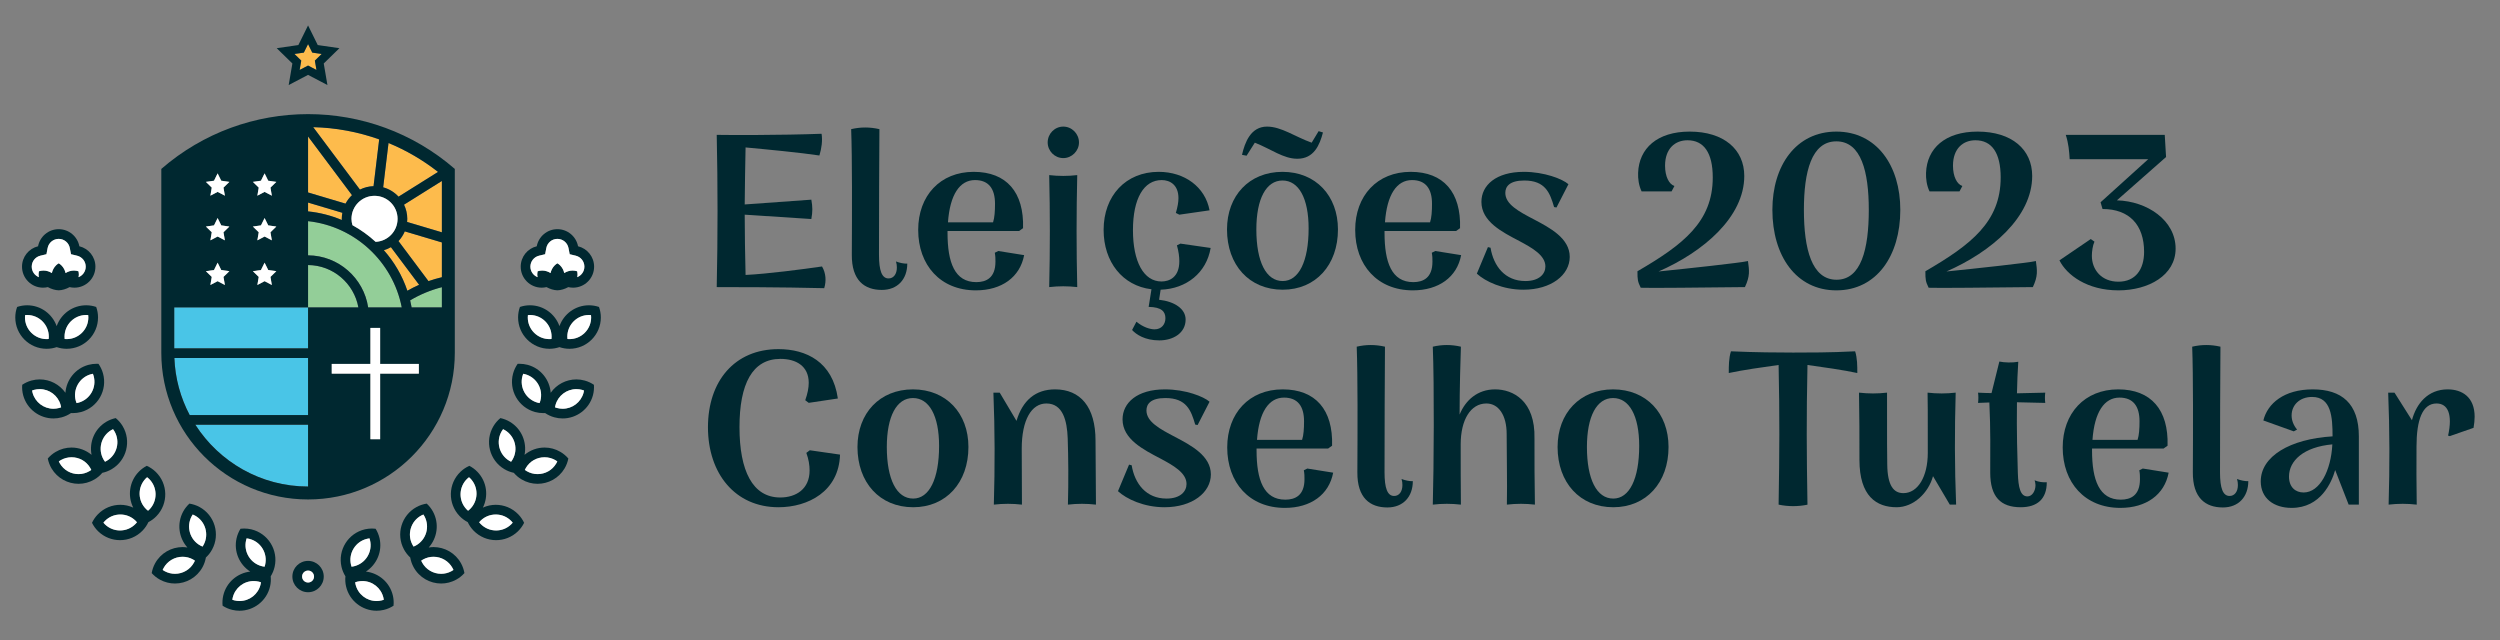 <?xml version="1.0" encoding="UTF-8" standalone="no"?>
<!DOCTYPE svg PUBLIC "-//W3C//DTD SVG 1.1//EN" "http://www.w3.org/Graphics/SVG/1.1/DTD/svg11.dtd">
<svg width="100%" height="100%" viewBox="0 0 125 32" version="1.1" xmlns="http://www.w3.org/2000/svg" xmlns:xlink="http://www.w3.org/1999/xlink" xml:space="preserve" xmlns:serif="http://www.serif.com/" style="fill-rule:evenodd;clip-rule:evenodd;stroke-linejoin:round;stroke-miterlimit:2;">
    <rect x="0" y="0" width="125" height="32" fill="#808080" stroke="none"/>
    <g id="Prancheta2" transform="matrix(1.177,0,0,1,0,0)">
        <rect x="0" y="0" width="106" height="32" style="fill:none;"/>
        <g transform="matrix(0.85,0,0,1,0,-2.443)">
            <g id="Prancheta1">
                <rect x="0" y="2.443" width="105.731" height="31.113" style="fill:none;"/>
                <g transform="matrix(1.023,0,0,1.023,0.142,1.025)">
                    <g transform="matrix(-0.141,0,0,0.141,108.659,-99.988)">
                        <g transform="matrix(-0.216,-0.976,-0.976,0.216,623.86,816.418)">
                            <path d="M-7.723,-4.074C-8.464,-3.712 -9.224,-3.375 -9.989,-3.052L-7.723,7.186L-0.894,5.674C-2.694,2.115 -4.98,-1.156 -7.723,-4.074" style="fill:rgb(147,206,152);fill-rule:nonzero;"/>
                        </g>
                        <g transform="matrix(0,1,1,0,663.591,826.799)">
                            <path d="M-31.171,1.288L-19.325,1.288C-19.254,-9.27 -11.438,-18.002 -1.288,-19.533L-1.288,-31.171C-17.113,-28.093 -29.396,-14.959 -31.171,1.288" style="fill:rgb(147,206,152);fill-rule:nonzero;"/>
                        </g>
                        <g transform="matrix(1,0,0,1,664.879,825.511)">
                            <path d="M0,-14.673L0,0L-17.429,0C-15.925,-8.288 -8.703,-14.609 0,-14.673" style="fill:rgb(147,206,152);fill-rule:nonzero;"/>
                        </g>
                        <g transform="matrix(1,0,0,1,633.544,813.05)">
                            <path d="M0,-10.515L-10.386,3.363C-11.902,2.834 -13.456,2.382 -15.03,2.01L-15.03,-10.049L-2.176,-13.878C-1.653,-12.626 -0.909,-11.495 0,-10.515" style="fill:rgb(253,187,76);fill-rule:nonzero;"/>
                        </g>
                        <g transform="matrix(1,0,0,1,631.633,791.269)">
                            <path d="M0,-1.352C-0.716,0.136 -1.131,1.797 -1.131,3.558C-1.131,3.923 -1.109,4.281 -1.074,4.631L-13.119,8.224L-13.119,-9.576L0,-1.352Z" style="fill:rgb(253,187,76);fill-rule:nonzero;"/>
                        </g>
                        <g transform="matrix(-0.847,-0.531,-0.531,0.847,630.747,767.738)">
                            <path d="M-12.664,14.96L3.49,14.96C1.22,8.661 -1.887,2.744 -5.724,-2.645L-15.453,9.385C-13.996,10.966 -13.048,12.904 -12.664,14.96" style="fill:rgb(253,187,76);fill-rule:nonzero;"/>
                        </g>
                        <g transform="matrix(-0.7,-0.714,-0.714,0.7,623.595,812.383)">
                            <path d="M-5.751,-15.404C-6.121,-10.007 -7.568,-4.676 -10.075,0.25C-8.606,0.663 -7.163,1.153 -5.751,1.712L-3.28,-14.4C-4.134,-14.634 -4.961,-14.967 -5.751,-15.404" style="fill:rgb(253,187,76);fill-rule:nonzero;"/>
                        </g>
                        <g transform="matrix(0.934,-0.358,-0.358,-0.934,651.096,785.671)">
                            <path d="M-3.559,2.421C-4.639,3.602 -5.978,4.567 -7.538,5.218L-3.559,21.055C4.187,20.884 11.907,19.464 19.307,16.835L-3.559,2.421Z" style="fill:rgb(253,187,76);fill-rule:nonzero;"/>
                        </g>
                        <g transform="matrix(-0.958,0.286,0.286,0.958,647.754,772.646)">
                            <path d="M-12.689,17.382L0.867,17.382C1.107,16.161 1.553,14.996 2.169,13.932L-18.231,-1.213L-12.689,17.382Z" style="fill:rgb(253,187,76);fill-rule:nonzero;"/>
                        </g>
                        <g transform="matrix(1,0,0,1,664.879,795.227)">
                            <path d="M0,-6.041L0,-2.984C-4.108,-2.569 -8.038,-1.546 -11.702,0C-11.695,-0.129 -11.681,-0.265 -11.681,-0.401C-11.681,-1.116 -11.76,-1.818 -11.888,-2.498L0,-6.041Z" style="fill:rgb(253,187,76);fill-rule:nonzero;"/>
                        </g>
                        <g transform="matrix(1,0,0,1,663.548,735.077)">
                            <path d="M0,7.308L-1.582,8.138L-1.281,6.378L-1.023,4.896L-2.104,3.844L-3.386,2.591L-1.618,2.341L-0.123,2.12L0.543,0.774L1.331,-0.83L2.125,0.774L2.791,2.12L4.279,2.341L6.047,2.591L4.766,3.844L3.686,4.896L3.943,6.378L4.244,8.138L2.662,7.308L1.331,6.607L0,7.308Z" style="fill:rgb(253,187,76);fill-rule:nonzero;"/>
                        </g>
                        <g transform="matrix(1,0,0,1,664.879,866.2)">
                            <path d="M0,21.415L0,0L39.05,0C30.798,12.861 16.383,21.415 0,21.415" style="fill:rgb(73,197,231);fill-rule:nonzero;"/>
                        </g>
                        <g transform="matrix(-1,0,0,1,670.184,843.067)">
                            <path d="M-35.706,19.769L5.305,19.769L5.305,0L-41.011,0C-40.738,7.115 -38.85,13.822 -35.706,19.769" style="fill:rgb(73,197,231);fill-rule:nonzero;"/>
                        </g>
                        <g transform="matrix(-1,0,0,1,1376.12,474.672)">
                            <rect x="664.879" y="350.839" width="46.365" height="14.2" style="fill:rgb(73,197,231);"/>
                        </g>
                        <g transform="matrix(1,0,0,1,588.702,836.475)">
                            <path d="M0,-8.288C0.029,-8.016 0.051,-7.744 0.051,-7.472C0.051,-3.336 -3.32,0.035 -7.457,0.035C-7.694,0.035 -7.923,0.022 -8.158,0C-8.188,-0.271 -8.202,-0.544 -8.202,-0.815C-8.202,-4.96 -4.837,-8.324 -0.7,-8.324C-0.465,-8.324 -0.235,-8.309 0,-8.288M-21.156,-8.324C-17.02,-8.324 -13.648,-4.96 -13.648,-0.815C-13.648,-0.544 -13.67,-0.271 -13.698,0C-13.935,0.022 -14.164,0.035 -14.399,0.035C-16.404,0.035 -18.286,-0.744 -19.704,-2.161C-21.121,-3.579 -21.908,-5.469 -21.908,-7.472C-21.908,-7.744 -21.887,-8.016 -21.857,-8.288C-21.621,-8.309 -21.393,-8.324 -21.156,-8.324M-7.457,3.393C-1.453,3.393 3.407,-1.468 3.407,-7.472C3.407,-8.747 3.179,-9.971 2.771,-11.108C1.683,-11.48 0.517,-11.688 -0.7,-11.688C-5.425,-11.688 -9.434,-8.667 -10.929,-4.459C-12.425,-8.667 -16.433,-11.688 -21.156,-11.688C-22.374,-11.688 -23.54,-11.473 -24.628,-11.108C-25.036,-9.971 -25.265,-8.747 -25.265,-7.472C-25.265,-1.468 -20.397,3.4 -14.399,3.393C-13.184,3.393 -12.017,3.185 -10.929,2.82C-9.833,3.185 -8.675,3.393 -7.457,3.393" style="fill:rgb(0,40,48);fill-rule:nonzero;"/>
                        </g>
                        <g transform="matrix(1,0,0,1,569.428,853.947)">
                            <path d="M0,1.188C-0.071,0.923 -0.128,0.658 -0.172,0.386C0.051,0.3 0.271,0.229 0.494,0.165C1.153,-0.014 1.825,-0.1 2.491,-0.1C5.854,-0.1 8.833,2.168 9.72,5.411C9.799,5.675 9.855,5.948 9.892,6.213C9.678,6.298 9.455,6.37 9.226,6.434C8.575,6.614 7.902,6.707 7.229,6.707C3.865,6.707 0.895,4.438 0,1.188M14.974,3.972C13.878,-0.022 16.226,-4.159 20.22,-5.261C20.441,-5.319 20.671,-5.368 20.907,-5.412C21.008,-5.154 21.093,-4.895 21.165,-4.63C22.267,-0.644 19.912,3.493 15.925,4.595C15.696,4.652 15.468,4.709 15.238,4.746C15.131,4.488 15.046,4.23 14.974,3.972M-0.394,-3.071C-1.566,-2.749 -2.634,-2.241 -3.593,-1.596C-3.679,-0.386 -3.579,0.852 -3.242,2.084C-1.911,6.899 2.462,10.07 7.229,10.07C8.188,10.07 9.154,9.942 10.121,9.676C11.295,9.355 12.36,8.846 13.313,8.202C13.527,8.209 13.742,8.216 13.95,8.216C14.902,8.216 15.861,8.095 16.812,7.837C22.604,6.241 26.003,0.257 24.406,-5.526C24.07,-6.756 23.519,-7.873 22.833,-8.861C22.617,-8.875 22.402,-8.882 22.188,-8.882C21.243,-8.882 20.284,-8.76 19.325,-8.503C14.78,-7.25 11.717,-3.286 11.38,1.167C9.361,-1.71 6.041,-3.464 2.491,-3.464C1.539,-3.464 0.565,-3.335 -0.394,-3.071" style="fill:rgb(0,40,48);fill-rule:nonzero;"/>
                        </g>
                        <g transform="matrix(1,0,0,1,584.845,810.409)">
                            <path d="M0,-2.813C1.761,-2.383 2.999,-0.823 2.999,0.995C2.999,2.655 1.954,4.072 0.486,4.637C0.565,4.351 0.615,4.058 0.615,3.757C0.615,3.356 0.565,2.97 0.479,2.591C-0.007,2.448 -0.522,2.34 -1.059,2.34C-2.14,2.34 -3.135,2.669 -3.986,3.213C-4.194,2.225 -4.674,1.295 -5.439,0.529C-5.719,0.25 -6.033,0.029 -6.356,-0.172C-6.685,0.029 -7,0.25 -7.279,0.529C-8.045,1.295 -8.517,2.225 -8.731,3.213C-9.576,2.669 -10.579,2.34 -11.659,2.34C-12.196,2.34 -12.704,2.448 -13.198,2.591C-13.283,2.97 -13.334,3.356 -13.334,3.757C-13.334,4.058 -13.283,4.351 -13.205,4.637C-14.665,4.072 -15.71,2.655 -15.71,0.995C-15.71,-0.823 -14.479,-2.383 -12.718,-2.813L-10.614,-3.322L-10.206,-5.455C-9.855,-7.301 -8.238,-8.639 -6.356,-8.639C-4.479,-8.639 -2.862,-7.301 -2.513,-5.455L-2.104,-3.322L0,-2.813M-0.931,8.274C3.1,8.274 6.355,5.017 6.355,0.995C6.355,-2.441 3.987,-5.304 0.795,-6.077C0.158,-9.448 -2.806,-12.003 -6.356,-12.003C-9.912,-12.003 -12.868,-9.448 -13.513,-6.077C-16.705,-5.304 -19.074,-2.441 -19.074,0.995C-19.074,5.017 -15.81,8.274 -11.788,8.274C-11.215,8.274 -10.664,8.202 -10.128,8.081C-8.925,8.746 -7.565,9.161 -6.356,9.19C-5.153,9.161 -3.794,8.746 -2.591,8.081C-2.054,8.202 -1.503,8.274 -0.931,8.274" style="fill:rgb(0,40,48);fill-rule:nonzero;"/>
                        </g>
                        <g transform="matrix(1,0,0,1,578.896,870.925)">
                            <path d="M0,8.71C-0.136,8.481 -0.264,8.237 -0.379,7.986C-0.186,7.844 0.008,7.715 0.208,7.593C1.368,6.906 2.691,6.541 4.037,6.541C6.714,6.541 9.126,7.908 10.494,10.206C10.637,10.441 10.766,10.685 10.873,10.936C10.687,11.071 10.494,11.201 10.285,11.322C9.126,12.017 7.803,12.381 6.464,12.381C3.78,12.381 1.368,11.007 0,8.71M15.175,7.421C13.056,3.864 14.23,-0.752 17.787,-2.863C17.987,-2.985 18.194,-3.093 18.409,-3.193C18.573,-2.978 18.725,-2.749 18.867,-2.513C20.979,1.037 19.812,5.653 16.255,7.773C16.055,7.894 15.847,8.001 15.632,8.101C15.468,7.88 15.317,7.658 15.175,7.421M-1.51,4.709C-2.554,5.331 -3.449,6.105 -4.2,6.979C-3.964,8.166 -3.542,9.333 -2.884,10.435C-0.852,13.849 2.756,15.746 6.464,15.746C8.353,15.746 10.265,15.252 12.011,14.214C13.056,13.591 13.95,12.818 14.694,11.938C15.826,11.701 16.928,11.279 17.973,10.657C23.134,7.593 24.823,0.923 21.752,-4.238C21.101,-5.333 20.278,-6.264 19.347,-7.036C18.216,-6.793 17.114,-6.378 16.069,-5.755C12.004,-3.336 10.106,1.316 10.973,5.703C9.012,4.072 6.55,3.177 4.037,3.177C2.147,3.177 0.229,3.671 -1.51,4.709" style="fill:rgb(0,40,48);fill-rule:nonzero;"/>
                        </g>
                        <g transform="matrix(1,0,0,1,594.528,885.89)">
                            <path d="M0,14.859C-0.2,14.673 -0.386,14.472 -0.558,14.257C-0.415,14.072 -0.257,13.9 -0.1,13.728C1.332,12.239 3.25,11.423 5.318,11.423C7.266,11.423 9.112,12.168 10.515,13.512C10.708,13.707 10.894,13.907 11.073,14.114C10.931,14.3 10.772,14.479 10.608,14.644C9.184,16.132 7.259,16.956 5.196,16.956C3.25,16.956 1.403,16.212 0,14.859M14.286,9.59C12.841,8.203 12.025,6.335 11.982,4.331C11.946,2.326 12.684,0.422 14.072,-1.024C14.236,-1.188 14.408,-1.353 14.587,-1.503C14.802,-1.338 15.01,-1.16 15.211,-0.973C16.655,0.416 17.473,2.284 17.515,4.288C17.551,6.298 16.813,8.195 15.425,9.641C15.261,9.806 15.088,9.97 14.909,10.121C14.694,9.956 14.487,9.777 14.286,9.59M5.318,8.059C2.463,8.059 -0.386,9.175 -2.519,11.402C-3.363,12.275 -4.021,13.263 -4.509,14.3C-3.972,15.388 -3.249,16.397 -2.332,17.285C-0.221,19.311 2.491,20.313 5.196,20.313C8.053,20.313 10.901,19.196 13.034,16.977C13.879,16.097 14.537,15.117 15.023,14.072C16.047,13.542 17.007,12.847 17.844,11.966C22.002,7.644 21.866,0.765 17.536,-3.392C16.612,-4.28 15.575,-4.96 14.474,-5.454C13.449,-4.924 12.49,-4.23 11.652,-3.349C8.382,0.049 7.78,5.032 9.777,9.033C8.36,8.388 6.836,8.059 5.318,8.059" style="fill:rgb(0,40,48);fill-rule:nonzero;"/>
                        </g>
                        <g transform="matrix(1,0,0,1,615.199,897.807)">
                            <path d="M0,19.153C-0.243,19.024 -0.472,18.882 -0.701,18.723C-0.608,18.502 -0.508,18.295 -0.394,18.087C0.916,15.668 3.45,14.157 6.213,14.157C7.466,14.157 8.668,14.466 9.777,15.066C10.021,15.195 10.25,15.345 10.479,15.503C10.386,15.717 10.285,15.925 10.171,16.132C8.861,18.559 6.327,20.062 3.564,20.062C2.312,20.062 1.109,19.755 0,19.153M12.376,10.278C8.739,8.309 7.387,3.744 9.355,0.107C9.469,-0.1 9.591,-0.301 9.72,-0.494C9.978,-0.394 10.222,-0.279 10.465,-0.143C12.225,0.809 13.513,2.398 14.078,4.316C14.651,6.241 14.437,8.267 13.485,10.027C13.37,10.234 13.249,10.435 13.119,10.629C12.862,10.529 12.619,10.415 12.376,10.278M6.213,10.794C2.355,10.794 -1.381,12.854 -3.35,16.483C-3.93,17.557 -4.301,18.68 -4.502,19.812C-3.692,20.714 -2.728,21.501 -1.603,22.109C0.043,23.004 1.817,23.426 3.564,23.426C7.422,23.426 11.158,21.365 13.127,17.736C13.707,16.67 14.078,15.546 14.279,14.408C15.124,13.628 15.861,12.698 16.44,11.631C19.297,6.356 17.342,-0.236 12.067,-3.099C10.943,-3.707 9.756,-4.086 8.567,-4.273C7.723,-3.493 6.979,-2.562 6.398,-1.496C4.152,2.656 4.896,7.623 7.881,10.943C7.322,10.858 6.771,10.794 6.213,10.794" style="fill:rgb(0,40,48);fill-rule:nonzero;"/>
                        </g>
                        <g transform="matrix(1,0,0,1,703.929,784.42)">
                            <path d="M0,81.78C-8.252,94.641 -22.667,103.195 -39.05,103.195L-39.05,81.78L0,81.78ZM7.266,58.647C6.993,65.761 5.104,72.468 1.961,78.416L-39.05,78.416L-39.05,58.647L7.266,58.647M7.315,55.291L-39.05,55.291L-39.05,41.091L-56.479,41.091C-54.975,32.802 -47.753,26.482 -39.05,26.418L-39.05,41.091L7.315,41.091L7.315,55.291ZM-3.649,28.551L-5.683,30.533L-5.203,33.34L-7.715,32.015L-10.234,33.34L-9.748,30.533L-11.788,28.551L-8.975,28.142L-7.715,25.594L-6.463,28.142L-3.649,28.551ZM-3.649,13.076L-5.683,15.059L-5.203,17.857L-7.715,16.534L-10.234,17.857L-9.748,15.059L-11.788,13.076L-8.975,12.669L-7.715,10.121L-6.463,12.669L-3.649,13.076ZM-3.649,-2.406L-5.683,-0.422L-5.203,2.384L-7.715,1.059L-10.234,2.384L-9.748,-0.422L-11.788,-2.406L-8.975,-2.813L-7.715,-5.361L-6.463,-2.813L-3.649,-2.406ZM-19.926,28.551L-21.958,30.533L-21.479,33.34L-23.991,32.015L-26.503,33.34L-26.023,30.533L-28.057,28.551L-25.251,28.142L-23.991,25.594L-22.73,28.142L-19.926,28.551ZM-19.926,13.076L-21.958,15.059L-21.479,17.857L-23.991,16.534L-26.503,17.857L-26.023,15.059L-28.057,13.076L-25.251,12.669L-23.991,10.121L-22.73,12.669L-19.926,13.076ZM-19.926,-2.406L-21.958,-0.422L-21.479,2.384L-23.991,1.059L-26.503,2.384L-26.023,-0.422L-28.057,-2.406L-25.251,-2.813L-23.991,-5.361L-22.73,-2.813L-19.926,-2.406ZM-39.05,23.053C-49.607,23.126 -58.34,30.941 -59.871,41.091L-71.509,41.091C-68.431,25.265 -55.297,12.983 -39.05,11.208L-39.05,23.053ZM-39.05,7.823C-43.158,8.238 -47.088,9.261 -50.752,10.807C-50.745,10.678 -50.73,10.543 -50.73,10.407C-50.73,9.691 -50.81,8.99 -50.938,8.309L-39.05,4.767L-39.05,7.823ZM-39.05,1.259L-52.041,5.132C-52.62,4.03 -53.38,3.042 -54.273,2.197L-39.05,-18.144L-39.05,1.259ZM-63.693,-17.135C-56.399,-19.747 -48.684,-21.187 -40.833,-21.379L-57.022,0.264C-58.454,-0.45 -60.05,-0.873 -61.739,-0.923L-63.693,-17.135M-65.074,-0.523C-67.149,0.043 -68.982,1.18 -70.399,2.719L-84.085,-5.862C-78.816,-9.992 -73.04,-13.356 -66.928,-15.882L-65.074,-0.523ZM-85.416,-2.727L-72.296,5.497C-73.012,6.985 -73.428,8.646 -73.428,10.407C-73.428,10.772 -73.406,11.13 -73.37,11.481L-85.416,15.073L-85.416,-2.727ZM-85.416,18.58L-72.562,14.752C-72.038,16.004 -71.294,17.134 -70.385,18.115L-80.77,31.994C-82.287,31.464 -83.84,31.012 -85.416,30.641L-85.416,18.58ZM-85.416,34.097C-81.551,35.086 -77.864,36.61 -74.422,38.657C-74.615,39.459 -74.779,40.274 -74.93,41.091L-85.416,41.091L-85.416,34.097ZM-62.462,18.373C-66.685,18.173 -70.063,14.687 -70.063,10.407C-70.063,6.005 -66.484,2.426 -62.082,2.426C-57.674,2.426 -54.095,6.005 -54.095,10.407C-54.095,11.158 -54.224,11.888 -54.431,12.597C-57.337,14.193 -60.035,16.14 -62.462,18.373M-67.758,20.219C-66.992,20.664 -66.176,21.021 -65.311,21.278C-68.903,25.323 -71.694,30.09 -73.455,35.329C-74.779,34.57 -76.14,33.884 -77.527,33.267L-67.758,20.219M-77.428,60.695L-64.021,60.695L-64.021,48.212L-60.658,48.212L-60.658,60.695L-47.253,60.695L-47.253,64.058L-60.658,64.058L-60.658,86.798L-64.021,86.798L-64.021,64.058L-77.428,64.058L-77.428,60.695ZM-39.05,107.676C-10.964,107.676 11.796,84.915 11.796,56.83L11.796,-6.9C-2.783,-19.569 -20.921,-25.896 -39.05,-25.896C-57.179,-25.896 -75.31,-19.569 -89.896,-6.9L-89.896,56.83C-89.896,84.915 -67.129,107.676 -39.05,107.676" style="fill:rgb(0,40,48);fill-rule:nonzero;"/>
                        </g>
                        <g transform="matrix(1,0,0,1,639.427,905.737)">
                            <path d="M0,21.366C-0.265,21.308 -0.529,21.229 -0.787,21.137C-0.758,20.907 -0.716,20.672 -0.666,20.45C0.136,17.028 3.135,14.637 6.635,14.637C7.207,14.637 7.787,14.71 8.346,14.838C8.61,14.895 8.876,14.974 9.133,15.067C9.104,15.304 9.062,15.532 9.012,15.762C8.217,19.176 5.211,21.566 1.711,21.566C1.138,21.566 0.565,21.502 0,21.366M10.386,9.67C10.113,9.641 9.849,9.592 9.584,9.534C5.547,8.596 3.035,4.553 3.973,0.523C4.022,0.295 4.088,0.072 4.166,-0.157C4.437,-0.121 4.702,-0.078 4.975,-0.013C6.922,0.437 8.582,1.626 9.641,3.329C10.7,5.032 11.037,7.044 10.579,8.998C10.528,9.227 10.465,9.449 10.386,9.67M5.411,11.359C0.974,11.868 -2.87,15.089 -3.936,19.683C-4.216,20.872 -4.272,22.053 -4.158,23.198C-3.142,23.849 -2.003,24.357 -0.766,24.643C0.064,24.838 0.895,24.93 1.711,24.93C6.649,24.93 11.115,21.538 12.282,16.52C12.562,15.339 12.619,14.158 12.504,13.006C13.112,12.025 13.577,10.945 13.856,9.757C15.217,3.909 11.581,-1.932 5.733,-3.292C4.924,-3.478 4.108,-3.564 3.314,-3.564C2.885,-3.564 2.463,-3.542 2.047,-3.491C1.438,-2.511 0.974,-1.423 0.694,-0.236C-0.372,4.359 1.654,8.94 5.411,11.359" style="fill:rgb(0,40,48);fill-rule:nonzero;"/>
                        </g>
                        <g transform="matrix(1,0,0,1,669.595,738.555)">
                            <path d="M0,-0.887L-1.281,0.366L-2.361,1.418L-2.104,2.9L-1.803,4.66L-3.385,3.83L-4.716,3.129L-6.048,3.83L-7.629,4.66L-7.329,2.9L-7.07,1.418L-8.151,0.366L-9.433,-0.887L-7.665,-1.137L-6.169,-1.359L-5.504,-2.705L-4.716,-4.308L-3.922,-2.705L-3.256,-1.359L-1.768,-1.137L0,-0.887ZM0.717,2.413L6.148,-2.883L-1.359,-3.972L-4.716,-10.779L-8.072,-3.972L-15.581,-2.883L-10.148,2.413L-11.43,9.892L-4.716,6.363L1.998,9.892L0.717,2.413Z" style="fill:rgb(0,40,48);fill-rule:nonzero;"/>
                        </g>
                        <g transform="matrix(1,0,0,1,664.879,916.753)">
                            <path d="M0,4.137C-1.146,4.137 -2.068,3.206 -2.068,2.069C-2.068,0.923 -1.146,-0.008 0,-0.008C1.145,-0.008 2.068,0.923 2.068,2.069C2.068,3.206 1.145,4.137 0,4.137M0,-3.364C-3,-3.364 -5.434,-0.938 -5.434,2.069C-5.434,5.068 -3,7.501 0,7.501C2.999,7.501 5.433,5.068 5.433,2.069C5.433,-0.938 2.999,-3.364 0,-3.364" style="fill:rgb(0,40,48);fill-rule:nonzero;"/>
                        </g>
                        <g transform="matrix(1,0,0,1,679.752,918.105)">
                            <path d="M0,-3.371C-0.458,-5.325 -0.122,-7.337 0.937,-9.04C1.997,-10.743 3.657,-11.932 5.604,-12.382C5.876,-12.447 6.141,-12.49 6.413,-12.526C6.491,-12.297 6.556,-12.074 6.605,-11.846C7.543,-7.816 5.031,-3.772 0.994,-2.835C0.729,-2.777 0.465,-2.727 0.192,-2.698C0.114,-2.921 0.05,-3.142 0,-3.371M1.566,3.393C1.517,3.163 1.474,2.934 1.445,2.698C1.702,2.606 1.968,2.526 2.232,2.469C2.792,2.341 3.371,2.269 3.943,2.269C7.443,2.269 10.442,4.659 11.243,8.081C11.294,8.302 11.337,8.538 11.366,8.768C11.107,8.86 10.844,8.94 10.579,8.997C10.013,9.133 9.44,9.197 8.867,9.197C5.368,9.197 2.361,6.807 1.566,3.393M4.845,-15.661C-1.002,-14.301 -4.639,-8.46 -3.278,-2.612C-2.999,-1.424 -2.534,-0.344 -1.933,0.637C-2.04,1.789 -1.982,2.97 -1.704,4.151C-0.537,9.169 3.929,12.562 8.867,12.562C9.684,12.562 10.514,12.468 11.344,12.275C12.582,11.988 13.721,11.481 14.736,10.829C14.852,9.684 14.787,8.503 14.515,7.315C13.448,2.72 9.604,-0.501 5.167,-1.01C8.925,-3.429 10.951,-8.01 9.884,-12.604C9.604,-13.792 9.14,-14.88 8.531,-15.86C8.116,-15.911 7.694,-15.933 7.264,-15.933C6.47,-15.933 5.654,-15.847 4.845,-15.661" style="fill:rgb(0,40,48);fill-rule:nonzero;"/>
                        </g>
                        <g transform="matrix(1,0,0,1,701.073,906.933)">
                            <path d="M0,0.901C-0.952,-0.859 -1.166,-2.885 -0.594,-4.81C-0.028,-6.728 1.26,-8.318 3.021,-9.269C3.264,-9.405 3.507,-9.519 3.765,-9.62C3.894,-9.426 4.016,-9.226 4.13,-9.019C6.098,-5.382 4.745,-0.817 1.109,1.152C0.866,1.289 0.623,1.403 0.365,1.503C0.236,1.309 0.115,1.109 0,0.901M3.314,7.006C3.199,6.798 3.099,6.591 3.006,6.378C3.235,6.219 3.465,6.069 3.708,5.94C4.816,5.339 6.02,5.031 7.272,5.031C10.035,5.031 12.568,6.542 13.878,8.961C13.992,9.169 14.093,9.377 14.186,9.597C13.957,9.755 13.729,9.898 13.484,10.027C12.375,10.629 11.173,10.936 9.921,10.936C7.157,10.936 4.623,9.433 3.314,7.006M1.417,-12.225C-3.857,-9.362 -5.812,-2.77 -2.955,2.505C-2.376,3.572 -1.639,4.502 -0.794,5.282C-0.594,6.42 -0.222,7.544 0.358,8.61C2.326,12.239 6.062,14.3 9.921,14.3C11.667,14.3 13.441,13.878 15.088,12.983C16.212,12.376 17.178,11.588 17.987,10.686C17.786,9.554 17.414,8.431 16.835,7.358C14.865,3.728 11.13,1.668 7.272,1.668C6.714,1.668 6.163,1.732 5.604,1.817C8.589,-1.503 9.333,-6.47 7.086,-10.622C6.506,-11.688 5.762,-12.62 4.917,-13.399C3.729,-13.212 2.541,-12.833 1.417,-12.225" style="fill:rgb(0,40,48);fill-rule:nonzero;"/>
                        </g>
                        <g transform="matrix(1,0,0,1,719.805,891.107)">
                            <path d="M0,4.424C-1.389,2.979 -2.126,1.081 -2.09,-0.93C-2.048,-2.934 -1.232,-4.803 0.214,-6.19C0.415,-6.376 0.622,-6.555 0.837,-6.721C1.016,-6.57 1.187,-6.405 1.352,-6.24C2.74,-4.795 3.478,-2.891 3.442,-0.887C3.399,1.116 2.583,2.985 1.138,4.374C0.937,4.56 0.729,4.738 0.515,4.903C0.336,4.753 0.164,4.588 0,4.424M4.816,9.427C4.651,9.262 4.494,9.083 4.351,8.898C4.53,8.69 4.717,8.489 4.91,8.296C6.312,6.95 8.158,6.206 10.105,6.206C12.174,6.206 14.093,7.022 15.524,8.511C15.681,8.683 15.839,8.854 15.981,9.04C15.81,9.255 15.624,9.455 15.424,9.641C14.021,10.994 12.174,11.738 10.227,11.738C8.166,11.738 6.241,10.916 4.816,9.427M-2.111,-8.61C-6.441,-4.451 -6.578,2.427 -2.42,6.75C-1.582,7.63 -0.623,8.324 0.4,8.854C0.887,9.9 1.546,10.88 2.39,11.76C4.522,13.979 7.372,15.095 10.227,15.095C12.933,15.095 15.646,14.093 17.757,12.068C18.673,11.181 19.396,10.171 19.933,9.083C19.446,8.045 18.787,7.057 17.942,6.185C15.81,3.958 12.962,2.842 10.105,2.842C8.589,2.842 7.064,3.171 5.647,3.815C7.644,-0.185 7.042,-5.167 3.771,-8.567C2.934,-9.447 1.975,-10.141 0.951,-10.671C-0.15,-10.178 -1.188,-9.497 -2.111,-8.61" style="fill:rgb(0,40,48);fill-rule:nonzero;"/>
                        </g>
                        <g transform="matrix(1,0,0,1,740.575,868.312)">
                            <path d="M0,13.935C-0.208,13.813 -0.4,13.684 -0.587,13.548C-0.479,13.298 -0.351,13.054 -0.208,12.819C1.159,10.521 3.571,9.154 6.249,9.154C7.594,9.154 8.918,9.519 10.077,10.206C10.277,10.328 10.472,10.456 10.664,10.599C10.55,10.85 10.42,11.093 10.284,11.322C8.918,13.621 6.498,14.995 3.822,14.995C2.483,14.995 1.159,14.629 0,13.935M-7.501,-0.252C-3.944,1.86 -2.771,6.477 -4.89,10.035C-5.031,10.27 -5.183,10.492 -5.347,10.714C-5.562,10.614 -5.77,10.506 -5.97,10.385C-9.526,8.266 -10.693,3.65 -8.582,0.099C-8.438,-0.136 -8.289,-0.366 -8.124,-0.581C-7.909,-0.48 -7.701,-0.373 -7.501,-0.252M-4.409,14.55C-3.664,15.431 -2.771,16.204 -1.726,16.827C0.021,17.865 1.933,18.358 3.822,18.358C7.529,18.358 11.137,16.461 13.169,13.047C13.828,11.945 14.25,10.779 14.486,9.59C13.735,8.717 12.84,7.944 11.795,7.322C10.057,6.284 8.138,5.79 6.249,5.79C3.736,5.79 1.273,6.684 -0.687,8.317C0.179,3.929 -1.719,-0.723 -5.783,-3.142C-6.828,-3.765 -7.931,-4.18 -9.062,-4.423C-9.992,-3.651 -10.815,-2.72 -11.467,-1.625C-14.537,3.535 -12.848,10.206 -7.687,13.269C-6.643,13.892 -5.54,14.315 -4.409,14.55" style="fill:rgb(0,40,48);fill-rule:nonzero;"/>
                        </g>
                        <g transform="matrix(1,0,0,1,760.329,853.947)">
                            <path d="M0,1.188C-0.895,4.438 -3.864,6.707 -7.229,6.707C-7.901,6.707 -8.574,6.614 -9.226,6.434C-9.455,6.37 -9.677,6.298 -9.892,6.213C-9.855,5.948 -9.798,5.675 -9.72,5.411C-8.832,2.168 -5.854,-0.1 -2.49,-0.1C-1.825,-0.1 -1.152,-0.014 -0.493,0.165C-0.272,0.229 -0.05,0.3 0.172,0.386C0.129,0.658 0.072,0.923 0,1.188M-20.22,-5.261C-16.226,-4.159 -13.877,-0.022 -14.973,3.972C-15.045,4.23 -15.131,4.488 -15.238,4.746C-15.467,4.709 -15.696,4.652 -15.925,4.595C-19.911,3.493 -22.266,-0.644 -21.164,-4.63C-21.093,-4.895 -21.007,-5.154 -20.906,-5.412C-20.67,-5.368 -20.44,-5.319 -20.22,-5.261M-10.12,9.676C-9.154,9.942 -8.188,10.07 -7.229,10.07C-2.463,10.07 1.911,6.899 3.243,2.084C3.579,0.852 3.68,-0.386 3.593,-1.596C2.634,-2.241 1.567,-2.749 0.395,-3.071C-0.572,-3.335 -1.539,-3.464 -2.49,-3.464C-6.041,-3.464 -9.361,-1.71 -11.38,1.167C-11.717,-3.286 -14.779,-7.25 -19.324,-8.503C-20.284,-8.76 -21.243,-8.882 -22.187,-8.882C-22.402,-8.882 -22.617,-8.875 -22.832,-8.861C-23.519,-7.873 -24.07,-6.756 -24.406,-5.526C-26.002,0.257 -22.603,6.241 -16.812,7.837C-15.86,8.095 -14.901,8.216 -13.957,8.216C-13.741,8.216 -13.527,8.209 -13.313,8.202C-12.36,8.846 -11.294,9.355 -10.12,9.676" style="fill:rgb(0,40,48);fill-rule:nonzero;"/>
                        </g>
                        <g transform="matrix(1,0,0,1,762.913,836.468)">
                            <path d="M0,-8.281C0.028,-8.009 0.05,-7.737 0.05,-7.465C0.05,-3.321 -3.32,0.042 -7.458,0.042C-7.694,0.042 -7.923,0.029 -8.159,0.007C-8.188,-0.264 -8.21,-0.537 -8.21,-0.808C-8.21,-4.946 -4.838,-8.317 -0.701,-8.317C-0.466,-8.317 -0.236,-8.302 0,-8.281M-21.157,-8.317C-17.021,-8.317 -13.656,-4.953 -13.656,-0.808C-13.656,-0.537 -13.671,-0.264 -13.699,0.007C-13.935,0.029 -14.164,0.042 -14.4,0.042C-18.537,0.042 -21.909,-3.329 -21.909,-7.465C-21.909,-7.737 -21.887,-8.009 -21.858,-8.281C-21.623,-8.302 -21.394,-8.317 -21.157,-8.317M-7.458,3.4C-1.46,3.4 3.407,-1.461 3.407,-7.465C3.407,-8.74 3.178,-9.964 2.77,-11.101C1.682,-11.466 0.515,-11.681 -0.701,-11.681C-5.426,-11.681 -9.434,-8.66 -10.93,-4.452C-11.673,-6.556 -13.055,-8.36 -14.83,-9.648C-16.612,-10.922 -18.795,-11.681 -21.157,-11.681C-22.374,-11.681 -23.541,-11.473 -24.629,-11.101C-25.037,-9.964 -25.265,-8.74 -25.265,-7.465C-25.265,-4.467 -24.049,-1.747 -22.088,0.222C-20.119,2.183 -17.399,3.4 -14.4,3.4C-13.184,3.4 -12.025,3.192 -10.93,2.827C-9.842,3.192 -8.675,3.4 -7.458,3.4" style="fill:rgb(0,40,48);fill-rule:nonzero;"/>
                        </g>
                        <g transform="matrix(1,0,0,1,757.631,810.409)">
                            <path d="M0,-2.813C1.761,-2.383 2.991,-0.823 2.991,0.995C2.991,2.655 1.947,4.072 0.486,4.637C0.565,4.351 0.615,4.058 0.615,3.757C0.615,3.356 0.565,2.97 0.479,2.591C-0.014,2.448 -0.522,2.34 -1.06,2.34C-2.14,2.34 -3.143,2.669 -3.987,3.213C-4.201,2.225 -4.673,1.295 -5.439,0.529C-5.719,0.25 -6.033,0.029 -6.362,-0.172C-6.686,0.029 -7,0.25 -7.279,0.529C-8.045,1.295 -8.524,2.225 -8.731,3.213C-9.584,2.669 -10.579,2.34 -11.659,2.34C-12.196,2.34 -12.711,2.448 -13.197,2.591C-13.284,2.97 -13.334,3.356 -13.334,3.757C-13.334,4.058 -13.284,4.351 -13.205,4.637C-14.673,4.072 -15.718,2.655 -15.718,0.995C-15.718,-0.823 -14.479,-2.383 -12.719,-2.813L-10.614,-3.322L-10.206,-5.455C-9.862,-7.301 -8.238,-8.639 -6.362,-8.639C-4.48,-8.639 -2.863,-7.301 -2.513,-5.455L-2.104,-3.322L0,-2.813M-0.931,8.274C3.092,8.274 6.356,5.017 6.356,0.995C6.356,-2.441 3.979,-5.304 0.795,-6.077C0.15,-9.448 -2.806,-12.003 -6.362,-12.003C-9.913,-12.003 -12.876,-9.448 -13.513,-6.077C-16.705,-5.304 -19.074,-2.441 -19.074,0.995C-19.074,5.017 -15.817,8.274 -11.788,8.274C-11.215,8.274 -10.664,8.202 -10.128,8.081C-8.925,8.746 -7.565,9.161 -6.362,9.19C-5.153,9.161 -3.793,8.746 -2.592,8.081C-2.055,8.202 -1.503,8.274 -0.931,8.274" style="fill:rgb(0,40,48);fill-rule:nonzero;"/>
                        </g>
                        <g transform="matrix(1,0,0,1,566.845,836.474)">
                            <path d="M0,-8.287C0.235,-8.308 0.465,-8.323 0.701,-8.323C4.837,-8.323 8.21,-4.959 8.21,-0.814C8.21,-0.543 8.188,-0.27 8.159,0.001C7.923,0.023 7.694,0.036 7.457,0.036C5.454,0.036 3.571,-0.743 2.154,-2.16C0.737,-3.578 -0.051,-5.468 -0.051,-7.471C-0.051,-7.743 -0.029,-8.015 0,-8.287" style="fill:white;fill-rule:nonzero;"/>
                        </g>
                        <g transform="matrix(1,0,0,1,571.919,860.654)">
                            <path d="M0,-6.807C3.363,-6.807 6.342,-4.538 7.229,-1.296C7.308,-1.032 7.365,-0.759 7.4,-0.495C7.186,-0.409 6.964,-0.337 6.735,-0.273C6.084,-0.093 5.41,0 4.738,0C1.374,0 -1.596,-2.27 -2.491,-5.519C-2.563,-5.784 -2.62,-6.048 -2.663,-6.32C-2.44,-6.407 -2.22,-6.478 -1.997,-6.542C-1.339,-6.721 -0.666,-6.807 0,-6.807" style="fill:white;fill-rule:nonzero;"/>
                        </g>
                        <g transform="matrix(1,0,0,1,585.331,801.77)">
                            <path d="M0,13.277C0.079,12.99 0.129,12.697 0.129,12.396C0.129,11.996 0.079,11.609 -0.007,11.229C-0.493,11.087 -1.009,10.979 -1.545,10.979C-2.627,10.979 -3.621,11.308 -4.473,11.852C-4.681,10.865 -5.16,9.934 -5.926,9.169C-6.205,8.889 -6.52,8.667 -6.842,8.467C-7.171,8.667 -7.486,8.889 -7.765,9.169C-8.531,9.934 -9.003,10.865 -9.218,11.852C-10.063,11.308 -11.064,10.979 -12.146,10.979C-12.682,10.979 -13.19,11.087 -13.685,11.229C-13.77,11.609 -13.82,11.996 -13.82,12.396C-13.82,12.697 -13.77,12.99 -13.691,13.277C-15.151,12.712 -16.196,11.295 -16.196,9.633C-16.196,7.816 -14.966,6.255 -13.204,5.826L-11.101,5.318L-10.692,3.185C-10.341,1.339 -8.724,0 -6.842,0C-4.967,0 -3.349,1.339 -2.999,3.185L-2.591,5.318L-0.486,5.826C1.274,6.255 2.513,7.816 2.513,9.633C2.513,11.295 1.468,12.712 0,13.277" style="fill:white;fill-rule:nonzero;"/>
                        </g>
                        <g transform="matrix(1,0,0,1,582.934,883.307)">
                            <path d="M0,-5.841C2.678,-5.841 5.089,-4.474 6.456,-2.176C6.6,-1.941 6.729,-1.696 6.836,-1.446C6.649,-1.311 6.456,-1.182 6.249,-1.06C5.089,-0.365 3.766,0 2.427,0C-0.257,0 -2.669,-1.374 -4.037,-3.673C-4.173,-3.902 -4.301,-4.145 -4.416,-4.396C-4.223,-4.538 -4.029,-4.667 -3.828,-4.789C-2.669,-5.476 -1.346,-5.841 0,-5.841" style="fill:white;fill-rule:nonzero;"/>
                        </g>
                        <g transform="matrix(1,0,0,1,581.245,828.152)">
                            <path d="M0,8.36C-0.236,8.36 -0.466,8.345 -0.702,8.324C-0.73,8.051 -0.745,7.78 -0.745,7.507C-0.745,3.364 2.619,0 6.757,0C6.992,0 7.222,0.014 7.457,0.036C7.486,0.307 7.508,0.58 7.508,0.851C7.508,4.989 4.137,8.36 0,8.36" style="fill:white;fill-rule:nonzero;"/>
                        </g>
                        <g transform="matrix(1,0,0,1,585.353,848.685)">
                            <path d="M0,9.857C-0.229,9.914 -0.458,9.971 -0.687,10.007C-0.795,9.749 -0.881,9.492 -0.952,9.234C-2.048,5.241 0.301,1.103 4.294,0.001C4.516,-0.057 4.745,-0.106 4.981,-0.15C5.081,0.108 5.167,0.367 5.239,0.631C6.341,4.618 3.986,8.754 0,9.857" style="fill:white;fill-rule:nonzero;"/>
                        </g>
                        <g transform="matrix(1,0,0,1,596.684,878.695)">
                            <path d="M0,-10.634C0.2,-10.756 0.407,-10.863 0.622,-10.964C0.786,-10.748 0.937,-10.52 1.08,-10.284C3.192,-6.734 2.025,-2.117 -1.532,0.002C-1.732,0.123 -1.94,0.23 -2.155,0.33C-2.319,0.109 -2.47,-0.113 -2.612,-0.35C-4.731,-3.906 -3.557,-8.523 0,-10.634" style="fill:white;fill-rule:nonzero;"/>
                        </g>
                        <g transform="matrix(1,0,0,1,599.847,902.845)">
                            <path d="M0,-5.532C1.947,-5.532 3.794,-4.788 5.196,-3.442C5.39,-3.249 5.575,-3.049 5.755,-2.842C5.612,-2.655 5.454,-2.475 5.29,-2.311C3.865,-0.823 1.94,0 -0.122,0C-2.068,0 -3.915,-0.744 -5.318,-2.096C-5.519,-2.282 -5.704,-2.483 -5.876,-2.698C-5.733,-2.884 -5.575,-3.055 -5.418,-3.227C-3.986,-4.717 -2.068,-5.532 0,-5.532" style="fill:white;fill-rule:nonzero;"/>
                        </g>
                        <g transform="matrix(1,0,0,1,609.115,896.011)">
                            <path d="M0,-11.624C0.215,-11.459 0.423,-11.28 0.623,-11.094C2.068,-9.705 2.885,-7.838 2.928,-5.834C2.964,-3.822 2.227,-1.926 0.838,-0.48C0.673,-0.315 0.502,-0.15 0.322,0C0.107,-0.164 -0.1,-0.344 -0.301,-0.53C-1.746,-1.918 -2.562,-3.786 -2.604,-5.79C-2.641,-7.795 -1.903,-9.698 -0.515,-11.145C-0.35,-11.309 -0.178,-11.474 0,-11.624" style="fill:white;fill-rule:nonzero;"/>
                        </g>
                        <g transform="matrix(1,0,0,1,621.412,917.869)">
                            <path d="M0,-5.904C1.252,-5.904 2.455,-5.596 3.564,-4.995C3.808,-4.867 4.037,-4.717 4.265,-4.558C4.173,-4.344 4.072,-4.137 3.958,-3.929C2.647,-1.504 0.114,0 -2.648,0C-3.901,0 -5.104,-0.307 -6.213,-0.909C-6.456,-1.038 -6.686,-1.18 -6.914,-1.339C-6.821,-1.56 -6.721,-1.767 -6.606,-1.975C-5.297,-4.394 -2.763,-5.904 0,-5.904" style="fill:white;fill-rule:nonzero;"/>
                        </g>
                        <g transform="matrix(1,0,0,1,624.554,907.834)">
                            <path d="M0,-9.92C0.114,-10.127 0.236,-10.327 0.365,-10.521C0.623,-10.421 0.866,-10.306 1.109,-10.17C2.87,-9.218 4.158,-7.629 4.725,-5.711C5.297,-3.785 5.082,-1.761 4.13,0C4.016,0.208 3.895,0.408 3.766,0.601C3.507,0.501 3.264,0.388 3.021,0.252C-0.615,-1.718 -1.968,-6.284 0,-9.92" style="fill:white;fill-rule:nonzero;"/>
                        </g>
                        <g transform="matrix(1,0,0,1,643.27,832.632)">
                            <path d="M0,38.586L-3.364,38.586L-3.364,15.847L-16.77,15.847L-16.77,12.482L-3.364,12.482L-3.364,0L0,0L0,12.482L13.406,12.482L13.406,15.847L0,15.847L0,38.586Z" style="fill:white;fill-rule:nonzero;"/>
                        </g>
                        <g transform="matrix(1,0,0,1,641.467,786.847)">
                            <path d="M0,15.946C-4.223,15.746 -7.602,12.26 -7.602,7.98C-7.602,3.578 -4.021,0 0.379,0C4.788,0 8.367,3.578 8.367,7.98C8.367,8.731 8.238,9.462 8.03,10.171C5.125,11.766 2.427,13.713 0,15.946" style="fill:white;fill-rule:nonzero;"/>
                        </g>
                        <g transform="matrix(1,0,0,1,646.061,927.303)">
                            <path d="M0,-6.929C0.573,-6.929 1.152,-6.857 1.711,-6.729C1.976,-6.671 2.241,-6.592 2.498,-6.499C2.469,-6.263 2.427,-6.034 2.377,-5.805C1.582,-2.391 -1.424,0 -4.924,0C-5.496,0 -6.069,-0.065 -6.635,-0.2C-6.899,-0.258 -7.164,-0.337 -7.422,-0.43C-7.394,-0.659 -7.351,-0.896 -7.301,-1.117C-6.498,-4.538 -3.499,-6.929 0,-6.929" style="fill:white;fill-rule:nonzero;"/>
                        </g>
                        <g transform="matrix(1,0,0,1,643.399,914.727)">
                            <path d="M0,-8.467C0.05,-8.696 0.115,-8.917 0.193,-9.147C0.465,-9.112 0.73,-9.068 1.002,-9.003C2.949,-8.553 4.609,-7.364 5.669,-5.661C6.729,-3.958 7.064,-1.946 6.605,0.008C6.557,0.236 6.492,0.458 6.414,0.68C6.141,0.651 5.876,0.601 5.611,0.544C1.574,-0.393 -0.938,-4.438 0,-8.467" style="fill:white;fill-rule:nonzero;"/>
                        </g>
                        <g transform="matrix(-1,0,0,1,664.879,920.89)">
                            <path d="M0,-4.144C-1.145,-4.144 -2.068,-3.214 -2.068,-2.069C-2.068,-0.931 -1.145,0 0,0C1.146,0 2.068,-0.931 2.068,-2.069C2.068,-3.214 1.146,-4.144 0,-4.144" style="fill:white;fill-rule:nonzero;"/>
                        </g>
                        <g transform="matrix(1,0,0,1,679.937,786.804)">
                            <path d="M0,-7.744L1.261,-5.196L4.065,-4.789L2.033,-2.806L2.513,0L0,-1.324L-2.512,0L-2.032,-2.806L-4.065,-4.789L-1.26,-5.196L0,-7.744Z" style="fill:white;fill-rule:nonzero;"/>
                        </g>
                        <g transform="matrix(1,0,0,1,679.937,802.277)">
                            <path d="M0,-7.736L1.261,-5.188L4.065,-4.781L2.033,-2.798L2.513,0L0,-1.323L-2.512,0L-2.032,-2.798L-4.065,-4.781L-1.26,-5.188L0,-7.736Z" style="fill:white;fill-rule:nonzero;"/>
                        </g>
                        <g transform="matrix(1,0,0,1,678.678,815.211)">
                            <path d="M0,-2.649L1.26,-5.197L2.52,-2.649L5.325,-2.24L3.293,-0.258L3.772,2.548L1.26,1.223L-1.252,2.548L-0.772,-0.258L-2.805,-2.24L0,-2.649Z" style="fill:white;fill-rule:nonzero;"/>
                        </g>
                        <g transform="matrix(1,0,0,1,685.355,915.262)">
                            <path d="M0,-9.538C0.272,-9.603 0.537,-9.646 0.809,-9.683C0.888,-9.453 0.952,-9.23 1.003,-9.002C1.939,-4.973 -0.572,-0.929 -4.609,0.009C-4.874,0.066 -5.138,0.117 -5.411,0.145C-5.489,-0.076 -5.554,-0.298 -5.604,-0.527C-6.062,-2.481 -5.726,-4.493 -4.666,-6.196C-3.607,-7.899 -1.947,-9.088 0,-9.538" style="fill:white;fill-rule:nonzero;"/>
                        </g>
                        <g transform="matrix(1,0,0,1,683.695,927.303)">
                            <path d="M0,-6.929C3.5,-6.929 6.499,-4.538 7.301,-1.117C7.351,-0.896 7.394,-0.659 7.422,-0.43C7.164,-0.337 6.9,-0.258 6.635,-0.2C6.069,-0.065 5.497,0 4.924,0C1.425,0 -1.582,-2.391 -2.377,-5.805C-2.426,-6.034 -2.47,-6.263 -2.497,-6.499C-2.24,-6.592 -1.976,-6.671 -1.711,-6.729C-1.152,-6.857 -0.572,-6.929 0,-6.929" style="fill:white;fill-rule:nonzero;"/>
                        </g>
                        <g transform="matrix(1,0,0,1,696.214,786.804)">
                            <path d="M0,-7.744L1.252,-5.196L4.065,-4.789L2.032,-2.806L2.513,0L0,-1.324L-2.52,0L-2.032,-2.806L-4.072,-4.789L-1.26,-5.196L0,-7.744Z" style="fill:white;fill-rule:nonzero;"/>
                        </g>
                        <g transform="matrix(1,0,0,1,696.214,802.277)">
                            <path d="M0,-7.736L1.252,-5.188L4.065,-4.781L2.032,-2.798L2.513,0L0,-1.323L-2.52,0L-2.032,-2.798L-4.072,-4.781L-1.26,-5.188L0,-7.736Z" style="fill:white;fill-rule:nonzero;"/>
                        </g>
                        <g transform="matrix(1,0,0,1,694.954,815.211)">
                            <path d="M0,-2.649L1.26,-5.197L2.512,-2.649L5.325,-2.24L3.292,-0.258L3.772,2.548L1.26,1.223L-1.261,2.548L-0.773,-0.258L-2.813,-2.24L0,-2.649Z" style="fill:white;fill-rule:nonzero;"/>
                        </g>
                        <g transform="matrix(1,0,0,1,704.094,908.084)">
                            <path d="M0,-10.42C0.243,-10.556 0.486,-10.671 0.745,-10.771C0.873,-10.577 0.995,-10.377 1.109,-10.169C3.077,-6.534 1.726,-1.967 -1.911,0.001C-2.154,0.137 -2.397,0.251 -2.655,0.351C-2.784,0.158 -2.905,-0.042 -3.021,-0.249C-3.973,-2.011 -4.187,-4.035 -3.614,-5.961C-3.049,-7.879 -1.76,-9.468 0,-10.42" style="fill:white;fill-rule:nonzero;"/>
                        </g>
                        <g transform="matrix(1,0,0,1,708.346,917.869)">
                            <path d="M0,-5.904C2.763,-5.904 5.296,-4.394 6.605,-1.975C6.72,-1.767 6.82,-1.56 6.913,-1.339C6.685,-1.18 6.456,-1.038 6.212,-0.909C5.103,-0.307 3.9,0 2.648,0C-0.115,0 -2.649,-1.504 -3.958,-3.929C-4.073,-4.137 -4.174,-4.344 -4.267,-4.558C-4.037,-4.717 -3.808,-4.867 -3.564,-4.995C-2.456,-5.596 -1.253,-5.904 0,-5.904" style="fill:white;fill-rule:nonzero;"/>
                        </g>
                        <g transform="matrix(1,0,0,1,720.642,896.011)">
                            <path d="M0,-11.624C0.179,-11.474 0.351,-11.309 0.516,-11.145C1.903,-9.698 2.641,-7.795 2.604,-5.79C2.563,-3.786 1.747,-1.918 0.301,-0.53C0.101,-0.344 -0.107,-0.164 -0.322,0C-0.501,-0.15 -0.673,-0.315 -0.837,-0.48C-2.226,-1.926 -2.963,-3.822 -2.928,-5.834C-2.885,-7.838 -2.068,-9.705 -0.623,-11.094C-0.422,-11.28 -0.214,-11.459 0,-11.624" style="fill:white;fill-rule:nonzero;"/>
                        </g>
                        <g transform="matrix(1,0,0,1,729.91,902.845)">
                            <path d="M0,-5.532C2.068,-5.532 3.987,-4.717 5.419,-3.227C5.575,-3.055 5.733,-2.884 5.876,-2.698C5.705,-2.483 5.519,-2.282 5.318,-2.096C3.915,-0.744 2.068,0 0.122,0C-1.939,0 -3.865,-0.823 -5.289,-2.311C-5.454,-2.475 -5.611,-2.655 -5.755,-2.842C-5.575,-3.049 -5.39,-3.249 -5.195,-3.442C-3.794,-4.788 -1.947,-5.532 0,-5.532" style="fill:white;fill-rule:nonzero;"/>
                        </g>
                        <g transform="matrix(1,0,0,1,735.228,867.732)">
                            <path d="M0,11.294C-0.215,11.193 -0.422,11.087 -0.623,10.965C-4.18,8.846 -5.347,4.23 -3.235,0.68C-3.092,0.442 -2.942,0.214 -2.777,0C-2.563,0.1 -2.355,0.207 -2.154,0.329C1.403,2.44 2.576,7.057 0.458,10.614C0.314,10.85 0.164,11.072 0,11.294" style="fill:white;fill-rule:nonzero;"/>
                        </g>
                        <g transform="matrix(1,0,0,1,739.423,858.692)">
                            <path d="M0,-10.156C0.235,-10.114 0.465,-10.063 0.687,-10.006C4.681,-8.904 7.028,-4.767 5.933,-0.773C5.861,-0.515 5.775,-0.258 5.668,0C5.439,-0.036 5.211,-0.093 4.981,-0.15C0.994,-1.253 -1.36,-5.389 -0.259,-9.377C-0.186,-9.64 -0.101,-9.899 0,-10.156" style="fill:white;fill-rule:nonzero;"/>
                        </g>
                        <g transform="matrix(1,0,0,1,746.823,883.307)">
                            <path d="M0,-5.841C1.346,-5.841 2.67,-5.476 3.829,-4.789C4.029,-4.667 4.223,-4.538 4.416,-4.396C4.302,-4.145 4.173,-3.902 4.036,-3.673C2.67,-1.374 0.251,0 -2.426,0C-3.765,0 -5.089,-0.365 -6.249,-1.06C-6.456,-1.182 -6.648,-1.311 -6.835,-1.446C-6.728,-1.696 -6.6,-1.941 -6.456,-2.176C-5.089,-4.474 -2.677,-5.841 0,-5.841" style="fill:white;fill-rule:nonzero;"/>
                        </g>
                        <g transform="matrix(1,0,0,1,749.257,829.004)">
                            <path d="M0,6.655C0,6.927 -0.015,7.199 -0.042,7.471C-0.279,7.493 -0.508,7.508 -0.744,7.508C-4.882,7.508 -8.253,4.136 -8.253,-0.001C-8.253,-0.273 -8.23,-0.544 -8.202,-0.818C-7.967,-0.838 -7.737,-0.853 -7.501,-0.853C-3.363,-0.853 0,2.511 0,6.655" style="fill:white;fill-rule:nonzero;"/>
                        </g>
                        <g transform="matrix(1,0,0,1,758.118,801.77)">
                            <path d="M0,13.277C0.078,12.99 0.128,12.697 0.128,12.396C0.128,11.996 0.078,11.609 -0.008,11.229C-0.502,11.087 -1.01,10.979 -1.546,10.979C-2.628,10.979 -3.63,11.308 -4.474,11.852C-4.688,10.865 -5.161,9.934 -5.927,9.169C-6.206,8.889 -6.521,8.667 -6.851,8.467C-7.173,8.667 -7.487,8.889 -7.767,9.169C-8.532,9.934 -9.011,10.865 -9.22,11.852C-10.07,11.308 -11.066,10.979 -12.146,10.979C-12.684,10.979 -13.198,11.087 -13.686,11.229C-13.771,11.609 -13.821,11.996 -13.821,12.396C-13.821,12.697 -13.771,12.99 -13.692,13.277C-15.159,12.712 -16.205,11.295 -16.205,9.633C-16.205,7.816 -14.967,6.255 -13.206,5.826L-11.102,5.318L-10.693,3.185C-10.35,1.339 -8.726,0 -6.851,0C-4.968,0 -3.351,1.339 -2.999,3.185L-2.592,5.318L-0.487,5.826C1.273,6.255 2.505,7.816 2.505,9.633C2.505,11.295 1.459,12.712 0,13.277" style="fill:white;fill-rule:nonzero;"/>
                        </g>
                        <g transform="matrix(1,0,0,1,750.437,854.341)">
                            <path d="M0,5.818C0.036,5.553 0.094,5.282 0.172,5.016C1.06,1.774 4.037,-0.494 7.401,-0.494C8.066,-0.494 8.739,-0.409 9.398,-0.23C9.62,-0.165 9.842,-0.093 10.063,-0.008C10.021,0.264 9.964,0.529 9.892,0.794C8.997,4.043 6.027,6.312 2.663,6.312C1.99,6.312 1.317,6.219 0.666,6.04C0.437,5.976 0.215,5.904 0,5.818" style="fill:white;fill-rule:nonzero;"/>
                        </g>
                        <g transform="matrix(1,0,0,1,754.754,828.188)">
                            <path d="M0,8.288C-0.029,8.016 -0.05,7.744 -0.05,7.473C-0.05,3.335 3.321,-0.036 7.457,-0.036C7.694,-0.036 7.923,-0.022 8.159,-0.001C8.188,0.272 8.209,0.544 8.209,0.816C8.209,4.96 4.838,8.324 0.701,8.324C0.465,8.324 0.235,8.309 0,8.288" style="fill:white;fill-rule:nonzero;"/>
                        </g>
                    </g>
                    <g transform="matrix(0.886,0,0,0.886,4.875,4.796)">
                        <g transform="matrix(1,0,0,1,32.777,11.99)">
                            <path d="M6.89,-1.139C5.821,-0.983 3.888,-0.731 2.675,-0.671C2.651,-1.763 2.627,-2.88 2.627,-3.996L6.301,-3.756C6.374,-4.164 6.374,-4.416 6.301,-4.824L2.627,-4.56C2.639,-5.616 2.651,-6.673 2.675,-7.705C3.852,-7.597 5.713,-7.417 6.746,-7.261C6.866,-7.657 6.926,-8.076 6.866,-8.459C4.584,-8.375 1.706,-8.387 1.084,-8.399C1.144,-5.603 1.144,-2.795 1.084,-0.001C1.79,-0.001 4.644,-0.001 7.011,0.059C7.132,-0.336 7.108,-0.767 6.89,-1.139Z" style="fill:rgb(0,40,48);fill-rule:nonzero;"/>
                            <path d="M10.187,0.155C11.053,0.155 11.591,-0.431 11.591,-1.296C11.412,-1.284 11.148,-1.344 10.969,-1.416C11.005,-1.296 11.017,-1.187 11.017,-1.079C11.017,-0.719 10.836,-0.479 10.56,-0.479C10.187,-0.479 10.031,-0.911 10.031,-1.788C10.031,-4.056 10.043,-7.105 10.055,-8.714C9.528,-8.836 9.012,-8.836 8.497,-8.714C8.557,-7.105 8.545,-4.056 8.533,-1.788C8.521,-0.372 9.228,0.155 10.187,0.155Z" style="fill:rgb(0,40,48);fill-rule:nonzero;"/>
                            <path d="M16.609,-1.992L16.417,-1.896C16.453,-1.704 16.453,-1.572 16.453,-1.404C16.453,-0.503 15.936,-0.275 15.396,-0.275C14.207,-0.275 13.811,-1.356 13.811,-2.989L13.811,-3.097L17.759,-3.097L17.975,-3.252C18.035,-5.232 17.064,-6.359 15.252,-6.359C13.404,-6.359 12.193,-5.04 12.193,-3.157C12.193,-1.212 13.416,0.179 15.372,0.179C16.8,0.179 17.807,-0.551 18.035,-1.764L16.609,-1.992ZM15.324,-5.905C16.093,-5.905 16.429,-5.412 16.429,-4.596C16.429,-4.2 16.405,-3.827 16.321,-3.575L13.835,-3.575C13.943,-5.1 14.484,-5.905 15.324,-5.905Z" style="fill:rgb(0,40,48);fill-rule:nonzero;"/>
                            <path d="M20.196,-7.117C20.664,-7.117 21.059,-7.512 21.059,-7.98C21.059,-8.46 20.664,-8.855 20.196,-8.855C19.716,-8.855 19.333,-8.46 19.333,-7.98C19.333,-7.512 19.716,-7.117 20.196,-7.117ZM19.417,-0.001C19.932,-0.061 20.448,-0.061 20.963,-0.001C20.915,-2.064 20.915,-4.116 20.963,-6.179C20.448,-6.119 19.932,-6.119 19.417,-6.179C19.465,-4.116 19.465,-2.064 19.417,-0.001Z" style="fill:rgb(0,40,48);fill-rule:nonzero;"/>
                            <path d="M28.319,-2.16L26.652,-2.4L26.46,-2.304C26.556,-1.956 26.592,-1.668 26.592,-1.428C26.592,-0.539 26.04,-0.311 25.609,-0.311C24.624,-0.311 24.035,-1.404 24.035,-3.144C24.035,-4.897 24.636,-5.905 25.621,-5.905C26.076,-5.905 26.544,-5.641 26.544,-4.909C26.544,-4.68 26.496,-4.416 26.4,-4.092L26.592,-3.996L28.259,-4.236C28.019,-5.521 26.891,-6.359 25.452,-6.359C23.64,-6.359 22.417,-5.041 22.417,-3.156C22.417,-1.392 23.46,-0.072 25.056,0.119L24.9,1.091C25.621,1.103 25.825,1.356 25.825,1.716C25.825,2.04 25.621,2.329 25.224,2.329C24.996,2.329 24.6,2.221 24.227,1.908L23.987,2.365C24.203,2.604 24.684,2.939 25.488,2.939C26.256,2.939 26.939,2.532 26.939,1.788C26.939,1.199 26.328,0.792 25.476,0.697L25.561,0.143C26.999,0.095 28.091,-0.803 28.319,-2.16Z" style="fill:rgb(0,40,48);fill-rule:nonzero;"/>
                            <path d="M33.096,-7.081C34.02,-7.079 34.332,-7.847 34.512,-8.531L34.272,-8.603L33.889,-7.968C32.976,-8.292 32.22,-8.855 31.428,-8.855C30.528,-8.855 30.204,-7.98 30.048,-7.297L30.3,-7.249L30.755,-7.968C31.668,-7.608 32.328,-7.081 33.096,-7.081ZM32.292,0.143C34.116,0.143 35.339,-1.223 35.339,-3.18C35.339,-5.041 34.116,-6.359 32.28,-6.359C30.444,-6.359 29.221,-5.041 29.221,-3.18C29.221,-1.223 30.444,0.143 32.292,0.143ZM32.292,-0.335C31.38,-0.335 30.839,-1.392 30.839,-3.18C30.839,-4.872 31.38,-5.881 32.28,-5.881C33.18,-5.881 33.721,-4.897 33.721,-3.24C33.721,-1.416 33.18,-0.335 32.292,-0.335Z" style="fill:rgb(0,40,48);fill-rule:nonzero;"/>
                            <path d="M40.705,-1.992L40.513,-1.896C40.549,-1.704 40.549,-1.572 40.549,-1.404C40.549,-0.503 40.032,-0.275 39.492,-0.275C38.303,-0.275 37.907,-1.356 37.907,-2.989L37.907,-3.097L41.855,-3.097L42.071,-3.252C42.131,-5.232 41.16,-6.359 39.348,-6.359C37.5,-6.359 36.289,-5.04 36.289,-3.157C36.289,-1.212 37.512,0.179 39.468,0.179C40.896,0.179 41.903,-0.551 42.131,-1.764L40.705,-1.992ZM39.42,-5.905C40.189,-5.905 40.525,-5.412 40.525,-4.596C40.525,-4.2 40.501,-3.827 40.417,-3.575L37.931,-3.575C38.039,-5.1 38.58,-5.905 39.42,-5.905Z" style="fill:rgb(0,40,48);fill-rule:nonzero;"/>
                            <path d="M45.564,0.143C47.1,0.143 48.119,-0.671 48.119,-1.668C48.119,-2.7 47.016,-3.276 46.152,-3.732C45.3,-4.176 44.567,-4.572 44.567,-5.197C44.567,-5.545 44.795,-5.881 45.612,-5.881C46.777,-5.881 47.028,-5.197 47.256,-4.416L47.388,-4.392L48.047,-5.677C47.724,-5.964 46.717,-6.359 45.588,-6.359C44.052,-6.359 43.249,-5.617 43.249,-4.704C43.249,-3.612 44.399,-3.036 45.336,-2.544C46.056,-2.16 46.777,-1.752 46.777,-1.139C46.777,-0.731 46.441,-0.335 45.672,-0.335C44.555,-0.335 43.92,-1.151 43.752,-2.172L43.608,-2.208L42.997,-0.743C43.465,-0.311 44.423,0.143 45.564,0.143Z" style="fill:rgb(0,40,48);fill-rule:nonzero;"/>
                            <path d="M57.947,-1.439C57.575,-1.343 54.552,-1.019 53.016,-0.863C55.488,-1.944 57.743,-3.864 57.743,-6.132C57.743,-7.596 56.616,-8.579 54.732,-8.579C52.944,-8.579 51.937,-7.656 51.889,-6.3C51.877,-5.987 51.925,-5.603 52.081,-5.281L53.735,-5.281L53.892,-5.579C53.591,-5.675 53.375,-6.108 53.375,-6.696C53.375,-7.656 53.94,-8.101 54.612,-8.101C55.512,-8.101 56.005,-7.416 56.005,-6.048C56.005,-3.6 54.372,-2.34 51.853,-0.875C51.853,-0.408 51.865,-0.312 52.033,0.035C52.392,0.059 55.609,0.023 57.779,-0.001C58.067,-0.612 58.019,-0.911 57.947,-1.439Z" style="fill:rgb(0,40,48);fill-rule:nonzero;"/>
                            <path d="M62.82,0.179C65.04,0.179 66.347,-1.728 66.347,-4.26C66.347,-6.708 65.04,-8.579 62.82,-8.579C60.6,-8.579 59.293,-6.708 59.293,-4.26C59.293,-1.728 60.6,0.179 62.82,0.179ZM62.832,-0.407C61.463,-0.407 61.031,-2.1 61.031,-4.26C61.031,-6.372 61.451,-8.041 62.82,-8.041C64.189,-8.041 64.609,-6.372 64.609,-4.26C64.609,-2.1 64.189,-0.407 62.832,-0.407Z" style="fill:rgb(0,40,48);fill-rule:nonzero;"/>
                            <path d="M73.823,-1.439C73.451,-1.343 70.428,-1.019 68.892,-0.863C71.364,-1.944 73.619,-3.864 73.619,-6.132C73.619,-7.596 72.492,-8.579 70.608,-8.579C68.82,-8.579 67.813,-7.656 67.765,-6.3C67.753,-5.987 67.801,-5.603 67.957,-5.281L69.611,-5.281L69.768,-5.579C69.467,-5.675 69.251,-6.108 69.251,-6.696C69.251,-7.656 69.816,-8.101 70.488,-8.101C71.388,-8.101 71.881,-7.416 71.881,-6.048C71.881,-3.6 70.248,-2.34 67.729,-0.875C67.729,-0.408 67.741,-0.312 67.909,0.035C68.268,0.059 71.485,0.023 73.655,-0.001C73.943,-0.612 73.895,-0.911 73.823,-1.439Z" style="fill:rgb(0,40,48);fill-rule:nonzero;"/>
                            <path d="M78.289,-4.787L81,-7.177L80.928,-8.399L75.469,-8.399C75.625,-7.932 75.661,-7.476 75.685,-7.057L80.017,-7.057L77.389,-4.68L77.497,-4.309C78.973,-4.309 79.789,-3.432 79.789,-1.944C79.789,-0.984 79.321,-0.299 78.373,-0.299C77.449,-0.299 76.909,-0.947 76.909,-1.728C76.909,-1.968 76.957,-2.304 77.053,-2.508L76.849,-2.652L75.121,-1.476C75.529,-0.659 76.657,0.179 78.373,0.179C80.029,0.179 81.527,-0.647 81.527,-2.124C81.527,-3.673 79.981,-4.739 78.289,-4.787Z" style="fill:rgb(0,40,48);fill-rule:nonzero;"/>
                        </g>
                        <g>
                            <g transform="matrix(1,0,0,1,32.777,23.99)">
                                <path d="M4.488,0.143C6.121,0.143 7.823,-0.731 7.883,-2.76L6.217,-3L6.025,-2.856C6.157,-2.496 6.205,-2.172 6.205,-1.884C6.205,-0.863 5.46,-0.395 4.584,-0.395C3.06,-0.395 2.339,-1.872 2.339,-4.272C2.339,-6.66 3.048,-8.041 4.596,-8.041C5.448,-8.041 6.157,-7.657 6.157,-6.721C6.157,-6.444 6.097,-6.132 5.965,-5.76L6.157,-5.616L7.763,-5.856C7.476,-7.885 6.013,-8.579 4.488,-8.579C2.063,-8.579 0.601,-6.805 0.601,-4.272C0.601,-1.716 2.099,0.143 4.488,0.143Z" style="fill:rgb(0,40,48);fill-rule:nonzero;"/>
                                <path d="M11.916,0.143C13.74,0.143 14.963,-1.223 14.963,-3.18C14.963,-5.041 13.74,-6.359 11.904,-6.359C10.068,-6.359 8.845,-5.041 8.845,-3.18C8.845,-1.223 10.068,0.143 11.916,0.143ZM11.916,-0.335C11.004,-0.335 10.463,-1.392 10.463,-3.18C10.463,-4.872 11.004,-5.881 11.904,-5.881C12.804,-5.881 13.345,-4.897 13.345,-3.24C13.345,-1.416 12.804,-0.335 11.916,-0.335Z" style="fill:rgb(0,40,48);fill-rule:nonzero;"/>
                                <path d="M21.971,-3.529C21.971,-5.401 21.132,-6.359 19.74,-6.359C18.671,-6.359 17.95,-5.76 17.614,-4.621L16.688,-6.179L16.34,-6.179C16.424,-4.092 16.424,-2.088 16.364,-0.001C16.881,-0.061 17.397,-0.061 17.914,-0.001C17.914,-1.104 17.902,-2.22 17.902,-3.084C17.902,-4.681 18.443,-5.581 19.26,-5.581C20.172,-5.581 20.401,-4.633 20.437,-3.661C20.473,-2.593 20.485,-1.309 20.449,-0.001C20.964,-0.061 21.48,-0.061 21.995,-0.001C21.995,-1.237 21.971,-2.425 21.971,-3.529Z" style="fill:rgb(0,40,48);fill-rule:nonzero;"/>
                                <path d="M25.776,0.143C27.312,0.143 28.331,-0.671 28.331,-1.668C28.331,-2.7 27.228,-3.276 26.364,-3.732C25.512,-4.176 24.779,-4.572 24.779,-5.197C24.779,-5.545 25.007,-5.881 25.824,-5.881C26.989,-5.881 27.24,-5.197 27.468,-4.416L27.6,-4.392L28.259,-5.677C27.936,-5.964 26.929,-6.359 25.8,-6.359C24.264,-6.359 23.461,-5.617 23.461,-4.704C23.461,-3.612 24.611,-3.036 25.548,-2.544C26.268,-2.16 26.989,-1.752 26.989,-1.139C26.989,-0.731 26.653,-0.335 25.884,-0.335C24.767,-0.335 24.132,-1.151 23.964,-2.172L23.82,-2.208L23.209,-0.743C23.677,-0.311 24.635,0.143 25.776,0.143Z" style="fill:rgb(0,40,48);fill-rule:nonzero;"/>
                                <path d="M33.649,-1.992L33.457,-1.896C33.493,-1.704 33.493,-1.572 33.493,-1.404C33.493,-0.503 32.976,-0.275 32.436,-0.275C31.247,-0.275 30.851,-1.356 30.851,-2.989L30.851,-3.097L34.799,-3.097L35.015,-3.252C35.075,-5.232 34.104,-6.359 32.292,-6.359C30.444,-6.359 29.233,-5.04 29.233,-3.157C29.233,-1.212 30.456,0.179 32.412,0.179C33.84,0.179 34.847,-0.551 35.075,-1.764L33.649,-1.992ZM32.364,-5.905C33.133,-5.905 33.469,-5.412 33.469,-4.596C33.469,-4.2 33.445,-3.827 33.361,-3.575L30.875,-3.575C30.983,-5.1 31.524,-5.905 32.364,-5.905Z" style="fill:rgb(0,40,48);fill-rule:nonzero;"/>
                                <path d="M38.063,0.155C38.929,0.155 39.467,-0.431 39.467,-1.296C39.288,-1.284 39.024,-1.344 38.845,-1.416C38.881,-1.296 38.893,-1.187 38.893,-1.079C38.893,-0.719 38.712,-0.479 38.436,-0.479C38.063,-0.479 37.907,-0.911 37.907,-1.788C37.907,-4.056 37.919,-7.105 37.931,-8.714C37.404,-8.836 36.888,-8.836 36.373,-8.714C36.433,-7.105 36.421,-4.056 36.409,-1.788C36.397,-0.372 37.104,0.155 38.063,0.155Z" style="fill:rgb(0,40,48);fill-rule:nonzero;"/>
                                <path d="M46.175,-3.649C46.223,-5.736 44.988,-6.359 44.004,-6.359C43.031,-6.359 42.37,-5.76 42.046,-4.969C42.046,-6.359 42.094,-8.089 42.118,-8.714C41.601,-8.836 41.085,-8.836 40.568,-8.714C40.652,-6.624 40.628,-2.089 40.568,-0.001C41.085,-0.061 41.601,-0.061 42.118,-0.001C42.106,-1.105 42.106,-2.221 42.106,-3.325C42.106,-4.669 42.647,-5.581 43.524,-5.581C44.196,-5.581 44.641,-4.933 44.641,-3.901C44.641,-2.593 44.677,-1.309 44.653,-0.001C45.168,-0.061 45.684,-0.061 46.199,-0.001C46.175,-1.237 46.175,-2.425 46.175,-3.649Z" style="fill:rgb(0,40,48);fill-rule:nonzero;"/>
                                <path d="M50.52,0.143C52.344,0.143 53.567,-1.223 53.567,-3.18C53.567,-5.041 52.344,-6.359 50.508,-6.359C48.672,-6.359 47.449,-5.041 47.449,-3.18C47.449,-1.223 48.672,0.143 50.52,0.143ZM50.52,-0.335C49.608,-0.335 49.067,-1.392 49.067,-3.18C49.067,-4.872 49.608,-5.881 50.508,-5.881C51.408,-5.881 51.949,-4.897 51.949,-3.24C51.949,-1.416 51.408,-0.335 50.52,-0.335Z" style="fill:rgb(0,40,48);fill-rule:nonzero;"/>
                                <path d="M59.636,-0.001C60.163,0.11 60.701,0.11 61.228,0.002C61.18,-2.915 61.168,-4.8 61.228,-7.705C62.02,-7.597 63.268,-7.417 63.976,-7.261C63.976,-7.657 63.976,-8.076 63.856,-8.459C62.512,-8.387 61.18,-8.389 60.438,-8.389C59.648,-8.389 58.316,-8.399 57.008,-8.459C56.888,-8.076 56.888,-7.657 56.888,-7.261C57.596,-7.417 58.844,-7.597 59.636,-7.705C59.696,-4.837 59.684,-2.953 59.636,-0.001Z" style="fill:rgb(0,40,48);fill-rule:nonzero;"/>
                            </g>
                            <g transform="matrix(1,0,0,1,96.005,23.99)">
                                <path d="M6.196,-0.001C6.112,-2.088 6.112,-4.092 6.172,-6.179C5.655,-6.119 5.139,-6.119 4.622,-6.179C4.634,-5.076 4.634,-5.843 4.634,-2.856C4.634,-1.535 4.081,-0.635 3.288,-0.635C2.76,-0.635 2.411,-1.031 2.399,-2.219C2.387,-3.551 2.387,-2.615 2.387,-6.179C1.872,-6.119 1.356,-6.119 0.841,-6.179C0.865,-4.919 0.865,-3.719 0.865,-2.471C0.865,-0.456 1.812,0.143 2.916,0.143C3.853,0.143 4.67,-0.647 4.922,-1.571L5.848,-0.001L6.196,-0.001Z" style="fill:rgb(0,40,48);fill-rule:nonzero;"/>
                                <path d="M10.525,-1.343C10.549,-1.259 10.573,-1.163 10.573,-1.079C10.573,-0.755 10.392,-0.455 10.128,-0.455C9.744,-0.455 9.623,-0.935 9.599,-1.762C9.575,-2.554 9.527,-4.053 9.551,-5.648L11.111,-5.612C11.088,-5.78 11.088,-6.009 11.111,-6.178L9.551,-6.142C9.563,-6.73 9.587,-7.318 9.623,-7.882C9.288,-7.822 8.868,-7.834 8.58,-7.894L8.149,-6.154C7.909,-6.154 7.669,-6.166 7.405,-6.178C7.429,-6.009 7.429,-5.78 7.405,-5.612C7.621,-5.624 7.825,-5.624 8.029,-5.636C8.101,-4.137 8.077,-2.938 8.077,-1.762C8.077,-0.431 8.652,0.143 9.756,0.143C10.669,0.143 11.195,-0.312 11.195,-1.235C10.992,-1.223 10.752,-1.247 10.525,-1.343Z" style="fill:rgb(0,40,48);fill-rule:nonzero;"/>
                                <path d="M16.489,-1.992L16.297,-1.896C16.333,-1.704 16.333,-1.572 16.333,-1.404C16.333,-0.503 15.816,-0.275 15.276,-0.275C14.087,-0.275 13.691,-1.356 13.691,-2.989L13.691,-3.097L17.639,-3.097L17.855,-3.252C17.915,-5.232 16.944,-6.359 15.132,-6.359C13.284,-6.359 12.073,-5.04 12.073,-3.157C12.073,-1.212 13.296,0.179 15.252,0.179C16.68,0.179 17.687,-0.551 17.915,-1.764L16.489,-1.992ZM15.204,-5.905C15.973,-5.905 16.309,-5.412 16.309,-4.596C16.309,-4.2 16.285,-3.827 16.201,-3.575L13.715,-3.575C13.823,-5.1 14.364,-5.905 15.204,-5.905Z" style="fill:rgb(0,40,48);fill-rule:nonzero;"/>
                                <path d="M20.903,0.155C21.769,0.155 22.307,-0.431 22.307,-1.296C22.128,-1.284 21.864,-1.344 21.685,-1.416C21.721,-1.296 21.733,-1.187 21.733,-1.079C21.733,-0.719 21.552,-0.479 21.276,-0.479C20.903,-0.479 20.747,-0.911 20.747,-1.788C20.747,-4.056 20.759,-7.105 20.771,-8.714C20.244,-8.836 19.728,-8.836 19.213,-8.714C19.273,-7.105 19.261,-4.056 19.249,-1.788C19.237,-0.372 19.944,0.155 20.903,0.155Z" style="fill:rgb(0,40,48);fill-rule:nonzero;"/>
                                <path d="M25.86,-6.359C24.276,-6.359 23.364,-5.58 23.137,-4.644L24.815,-4.043L24.996,-4.14C24.791,-4.392 24.695,-4.656 24.695,-4.92C24.695,-5.496 25.14,-5.941 25.824,-5.941C26.881,-5.941 26.953,-4.836 26.953,-3.767C24.599,-3.624 22.993,-2.664 22.993,-1.284C22.993,-0.36 23.7,0.179 24.695,0.179C26.304,0.179 26.905,-1.236 27.097,-1.908L27.84,-0.001L28.403,-0.001L28.403,-3.767C28.403,-5.58 27.456,-6.359 25.86,-6.359ZM25.356,-0.671C24.911,-0.671 24.551,-0.959 24.551,-1.548C24.551,-2.424 25.356,-3.181 26.941,-3.325C26.869,-1.872 26.244,-0.671 25.356,-0.671Z" style="fill:rgb(0,40,48);fill-rule:nonzero;"/>
                                <path d="M30.044,-0.001C30.561,-0.061 31.077,-0.061 31.594,-0.001C31.582,-1.105 31.57,-2.221 31.582,-3.205C31.582,-4.669 31.906,-5.581 32.687,-5.581C33.299,-5.581 33.587,-5.005 33.323,-3.805L33.419,-3.781L34.727,-4.237C34.763,-4.453 34.787,-4.657 34.787,-4.849C34.787,-5.94 34.091,-6.359 33.299,-6.359C32.206,-6.359 31.57,-5.569 31.33,-4.657L30.368,-6.179L30.02,-6.179C30.104,-4.093 30.104,-2.089 30.044,-0.001Z" style="fill:rgb(0,40,48);fill-rule:nonzero;"/>
                            </g>
                        </g>
                    </g>
                </g>
            </g>
        </g>
    </g>
</svg>
